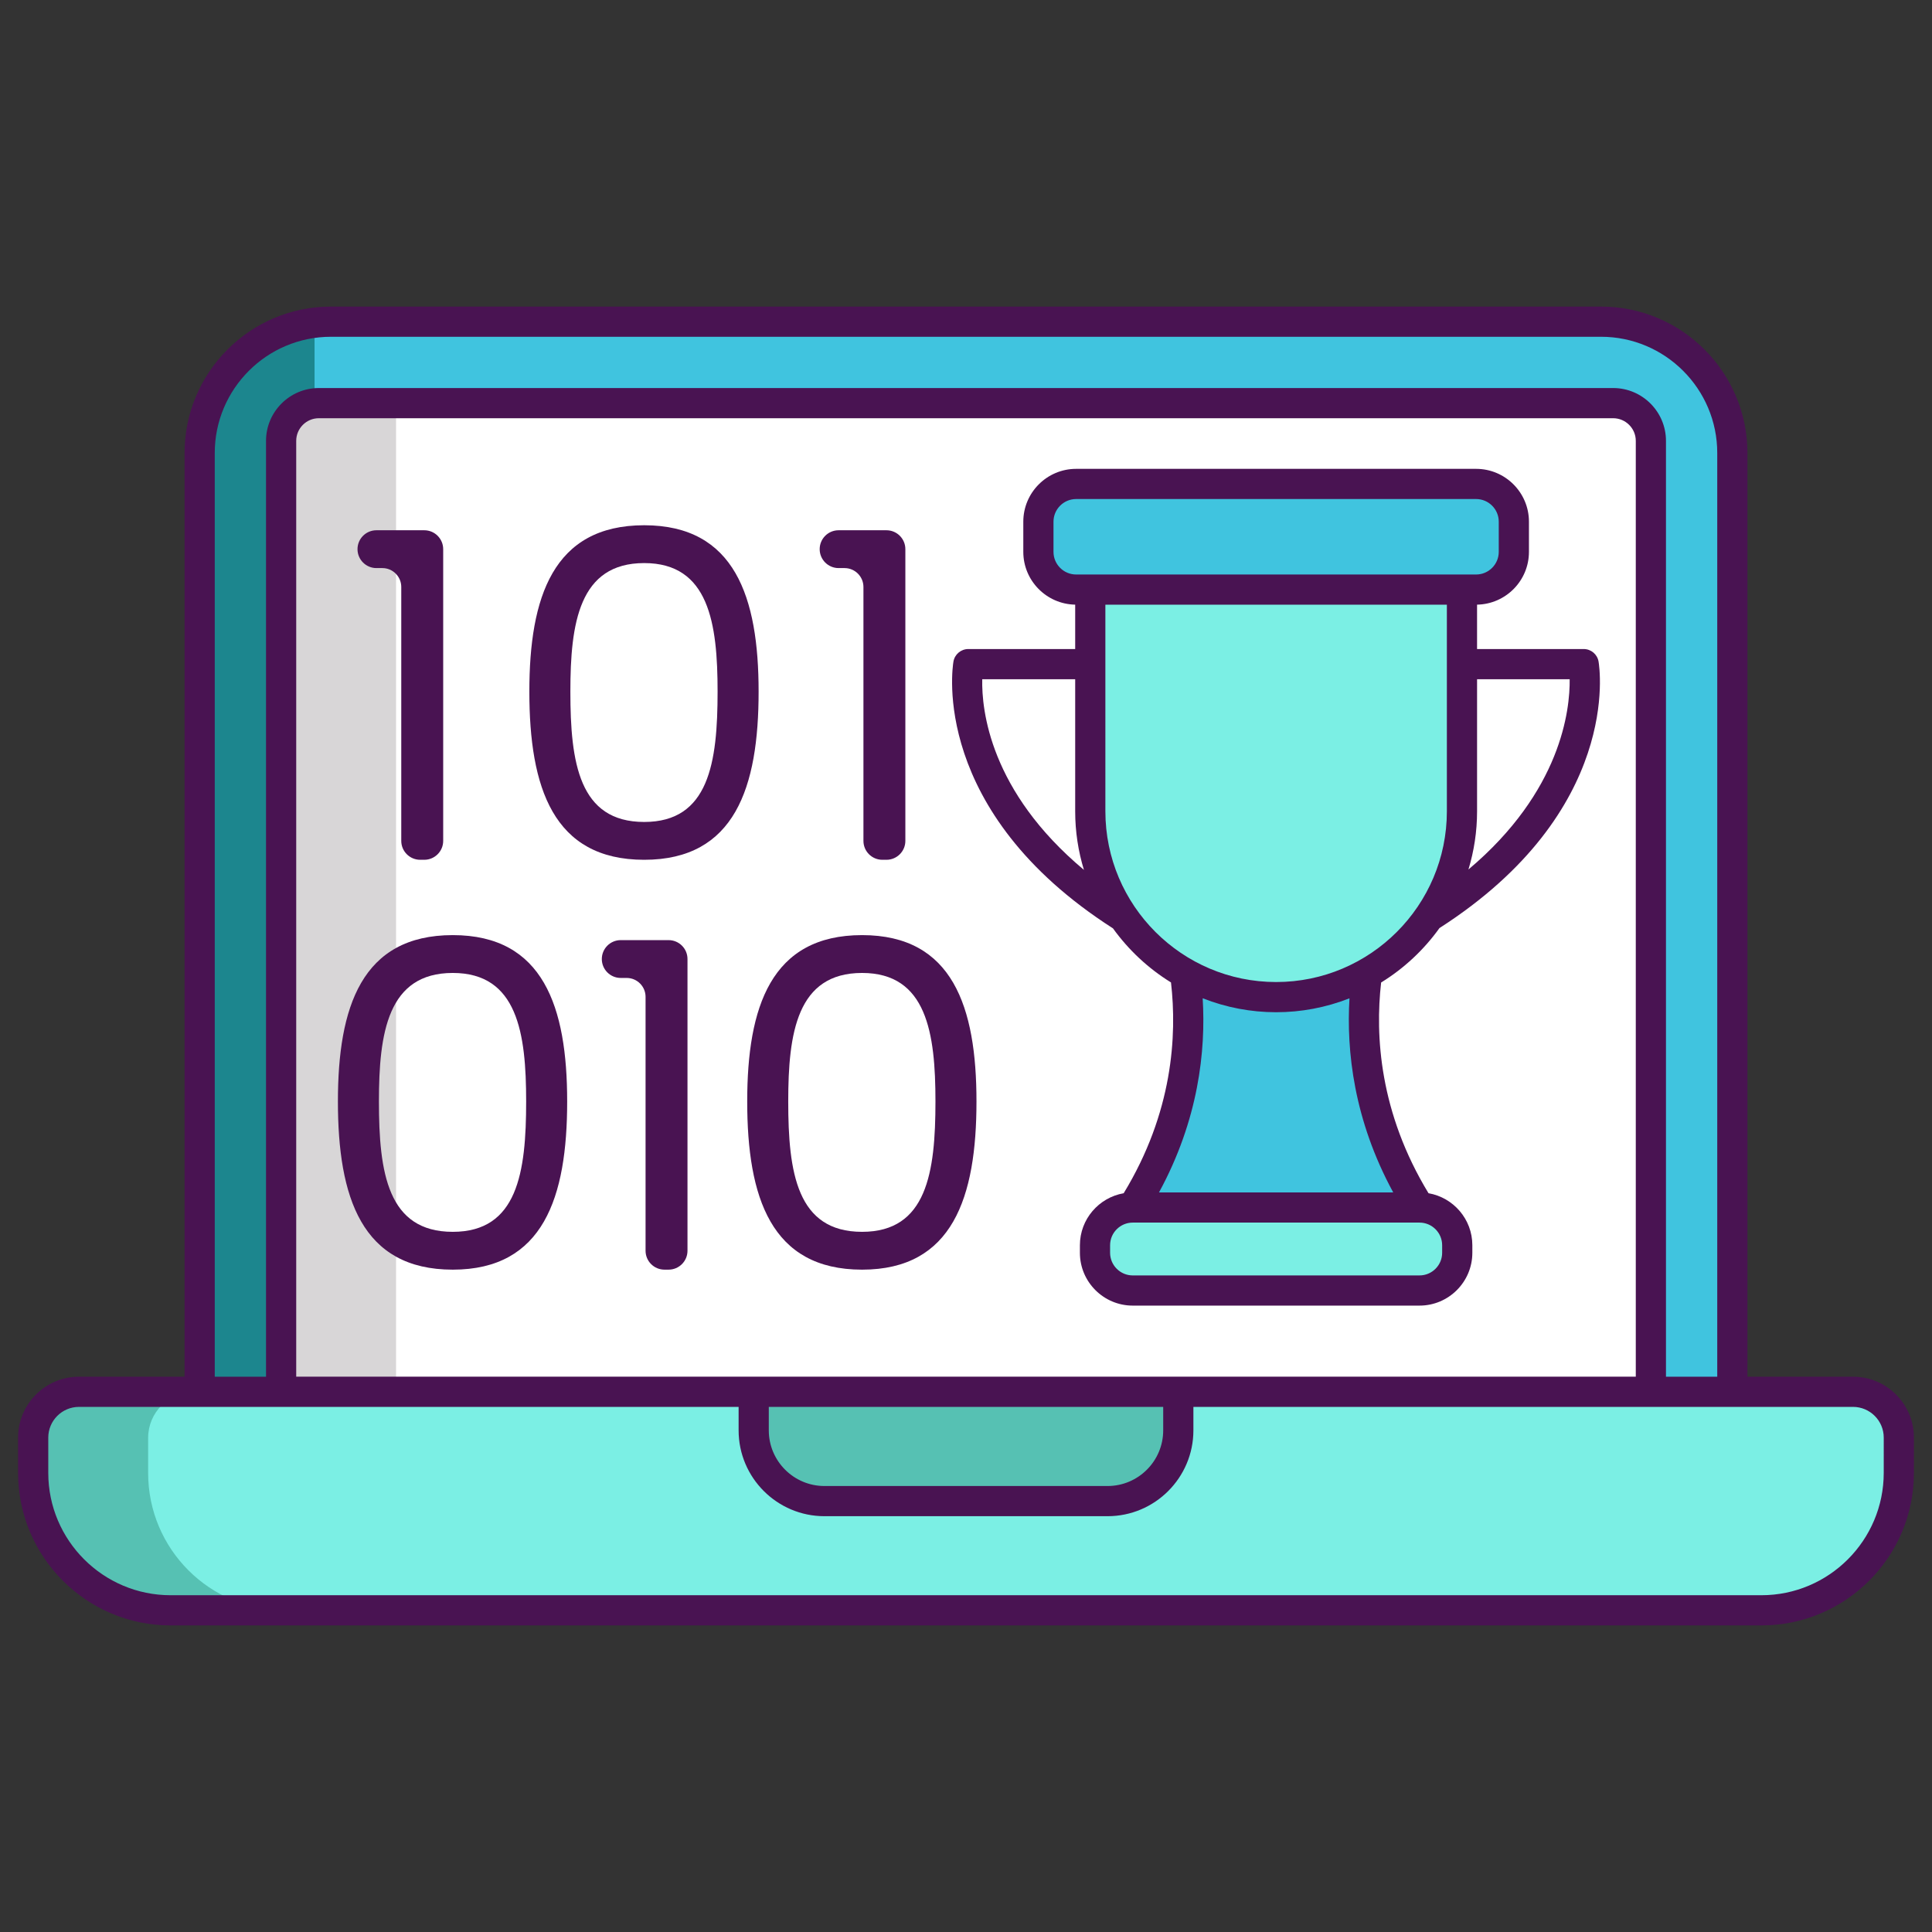 <?xml version="1.0" encoding="utf-8"?>
<!-- Generator: Adobe Illustrator 22.1.0, SVG Export Plug-In . SVG Version: 6.00 Build 0)  -->
<svg version="1.1" id="Layer_1" xmlns="http://www.w3.org/2000/svg" xmlns:xlink="http://www.w3.org/1999/xlink" x="0px" y="0px"
	 viewBox="0 0 256 256" style="enable-background:new 0 0 256 256;" xml:space="preserve">
<rect x="0" y="0" width="256" height="256" fill="#333333" stroke="none"/>
<style type="text/css">
	.st0{fill:#D73735;}
	.st1{fill:#F85252;}
	.st2{fill:#EDAF85;}
	.st3{fill:#F7C09A;}
	.st4{fill:#D8D6D7;}
	.st5{fill:#FFFFFF;}
	.st6{fill:#1C868E;}
	.st7{fill:#40C4DF;}
	.st8{fill:#491352;}
	.st9{fill:#56C1B3;}
	.st10{fill:#7BEFE4;}
</style>
<g>
	<path class="st6" d="M229.539,60.048v124.4H26.459v-124.4c0-8.87,6.64-16.2,15.23-17.26c0.71-0.09,1.44-0.14,2.17-0.14h168.28
		C221.749,42.648,229.539,50.438,229.539,60.048z"/>
	<path class="st7" d="M229.539,60.048v124.4H41.689V42.788c0.71-0.09,1.44-0.14,2.17-0.14h168.28
		C221.749,42.648,229.539,50.438,229.539,60.048z"/>
	<path class="st9" d="M251.599,190.518v4.67c0,10.06-8.15,18.22-18.21,18.22H22.609c-10.06,0-18.21-8.16-18.21-18.22v-4.67
		c0-3.35,2.72-6.07,6.07-6.07h235.06C248.879,184.448,251.599,187.168,251.599,190.518z"/>
	<path class="st10" d="M251.599,190.518v4.67c0,10.06-8.15,18.22-18.21,18.22H37.839c-10.06,0-18.21-8.16-18.21-18.22v-4.67
		c0-3.35,2.72-6.07,6.07-6.07h219.83C248.879,184.448,251.599,187.168,251.599,190.518z"/>
	<path class="st4" d="M218.749,58.448v126h-181.5v-126c0-2.57,1.94-4.69,4.44-4.96c0.18-0.03,0.37-0.04,0.56-0.04h171.5
		C216.509,53.448,218.749,55.688,218.749,58.448z"/>
	<path class="st5" d="M218.749,58.448v126H52.479v-131h161.27C216.509,53.448,218.749,55.688,218.749,58.448z"/>
	<path class="st7" d="M229.539,60.048v124.4h-10.79v-126c0-2.76-2.24-5-5-5h-171.5c-0.19,0-0.38,0.01-0.56,0.04v-10.7
		c0.71-0.09,1.44-0.14,2.17-0.14h168.28C221.749,42.648,229.539,50.438,229.539,60.048z"/>
	<path class="st9" d="M156.328,184.574v5.111c0,5.172-4.201,9.373-9.373,9.373h-37.515c-5.172,0-9.373-4.201-9.373-9.373v-5.111
		H156.328z"/>
	<path class="st10" d="M188.093,171h-38c-2.761,0-5-2.239-5-5v-1c0-2.761,2.239-5,5-5h38c2.761,0,5,2.239,5,5v1
		C193.093,168.761,190.855,171,188.093,171z"/>
	<path class="st7" d="M157.03,128.96c1.1,8,0.53,19.31-6.94,31.04h38c-7.46-11.73-8.04-23.03-6.95-31.03L157.03,128.96z"/>
	<path class="st7" d="M195.593,78.125h-53c-2.761,0-5-2.239-5-5v-4c0-2.761,2.239-5,5-5h53c2.761,0,5,2.239,5,5v4
		C200.593,75.886,198.355,78.125,195.593,78.125z"/>
	<path class="st10" d="M169.093,132.125L169.093,132.125c-13.6,0-24.625-11.025-24.625-24.625V78.125h49.25V107.5
		C193.718,121.1,182.693,132.125,169.093,132.125z"/>
	<g>
		<path class="st8" d="M49.879,75.274h0.785c1.384,0,2.506,1.122,2.506,2.506v33.64c0,1.384,1.122,2.506,2.506,2.506h0.543
			c1.384,0,2.506-1.122,2.506-2.506V72.768c0-1.384-1.122-2.506-2.506-2.506h-6.341c-1.384,0-2.506,1.122-2.506,2.506
			S48.494,75.274,49.879,75.274z"/>
		<path class="st8" d="M85.361,69.598c-12.079,0-15.219,9.542-15.219,22.044c0,12.683,3.14,22.285,15.219,22.285
			c12.019,0,15.159-9.603,15.159-22.285C100.519,79.14,97.379,69.598,85.361,69.598z M85.361,108.914
			c-8.636,0-9.784-7.852-9.784-17.272c0-9.06,1.147-17.031,9.784-17.031c8.576,0,9.724,7.972,9.724,17.031
			C95.084,101.063,93.936,108.914,85.361,108.914z"/>
		<path class="st8" d="M111.119,75.274h0.785c1.384,0,2.506,1.122,2.506,2.506v33.64c0,1.384,1.122,2.506,2.506,2.506h0.543
			c1.384,0,2.506-1.122,2.506-2.506V72.768c0-1.384-1.122-2.506-2.506-2.506h-6.341c-1.384,0-2.506,1.122-2.506,2.506
			S109.735,75.274,111.119,75.274z"/>
		<path class="st8" d="M59.994,123.907c-12.079,0-15.219,9.542-15.219,22.044c0,12.683,3.14,22.285,15.219,22.285
			c12.019,0,15.159-9.603,15.159-22.285C75.153,133.449,72.013,123.907,59.994,123.907z M59.994,163.224
			c-8.636,0-9.784-7.852-9.784-17.272c0-9.06,1.147-17.031,9.784-17.031c8.576,0,9.724,7.972,9.724,17.031
			C69.718,155.372,68.57,163.224,59.994,163.224z"/>
		<path class="st8" d="M88.591,124.571H82.25c-1.384,0-2.506,1.122-2.506,2.506s1.122,2.506,2.506,2.506h0.785
			c1.384,0,2.506,1.122,2.506,2.506v33.64c0,1.384,1.122,2.506,2.506,2.506h0.543c1.384,0,2.506-1.122,2.506-2.506v-38.652
			C91.098,125.693,89.976,124.571,88.591,124.571z"/>
		<path class="st8" d="M114.229,123.907c-12.079,0-15.219,9.542-15.219,22.044c0,12.683,3.14,22.285,15.219,22.285
			c12.019,0,15.159-9.603,15.159-22.285C129.388,133.449,126.248,123.907,114.229,123.907z M114.229,163.224
			c-8.636,0-9.784-7.852-9.784-17.272c0-9.06,1.148-17.031,9.784-17.031c8.576,0,9.724,7.972,9.724,17.031
			C123.953,155.372,122.805,163.224,114.229,163.224z"/>
		<path class="st8" d="M245.534,182.42h-13.989V60.024c0-10.697-8.703-19.4-19.399-19.4H43.855c-10.697,0-19.399,8.703-19.399,19.4
			V182.42H10.466c-4.45,0-8.07,3.62-8.07,8.07v4.675c0,11.145,9.066,20.211,20.211,20.211h210.786
			c11.145,0,20.211-9.066,20.211-20.211v-4.675C253.604,186.04,249.984,182.42,245.534,182.42z M28.456,60.024
			c0-8.492,6.908-15.4,15.399-15.4h168.29c8.491,0,15.399,6.908,15.399,15.4V182.42h-6.794V58.417c0-3.859-3.14-7-7-7H42.25
			c-3.86,0-7,3.141-7,7V182.42h-6.794V60.024z M39.25,182.417v-124c0-1.654,1.346-3,3-3h171.5c1.654,0,3,1.346,3,3v124H39.25z
			 M154.13,186.42v3.111c0,4.065-3.307,7.373-7.373,7.373h-37.515c-4.065,0-7.373-3.308-7.373-7.373v-3.111H154.13z
			 M249.604,195.165c0,8.938-7.272,16.211-16.211,16.211H22.607c-8.939,0-16.211-7.272-16.211-16.211v-4.675
			c0-2.244,1.826-4.07,4.07-4.07c10.781,0,77.813,0,87.404,0v3.111c0,6.271,5.102,11.373,11.373,11.373h37.515
			c6.271,0,11.373-5.102,11.373-11.373v-3.111c9.575,0,76.621,0,87.404,0c2.244,0,4.07,1.826,4.07,4.07V195.165z"/>
		<path class="st8" d="M209.848,86h-14.13v-5.881c3.802-0.068,6.875-3.176,6.875-6.994v-4c0-3.859-3.14-7-7-7h-53
			c-3.86,0-7,3.141-7,7v4c0,3.817,3.073,6.926,6.875,6.994V86h-14.16c-0.974,0-1.806,0.701-1.971,1.661
			c-0.138,0.806-3.089,19.831,21.138,35.352c2.062,2.865,4.675,5.308,7.688,7.165c0.813,7.042,0.235,17.258-6.27,27.932
			c-3.289,0.572-5.8,3.44-5.8,6.89v1c0,3.859,3.14,7,7,7h38c3.86,0,7-3.141,7-7v-1c0-3.452-2.514-6.322-5.807-6.891
			c-6.496-10.674-7.082-20.884-6.279-27.921c3.033-1.867,5.66-4.326,7.73-7.212c24.165-15.514,21.22-34.51,21.081-35.315
			C211.654,86.701,210.822,86,209.848,86z M139.593,73.125v-4c0-1.654,1.346-3,3-3h53c1.654,0,3,1.346,3,3v4c0,1.654-1.346,3-3,3
			c-10.17,0-42.786,0-53,0C140.939,76.125,139.593,74.779,139.593,73.125z M130.152,90h12.316v17.5c0,2.7,0.407,5.306,1.158,7.764
			C131.159,104.842,130.062,94.063,130.152,90z M191.093,165v1c0,1.654-1.346,3-3,3h-38c-1.654,0-3-1.346-3-3v-1
			c0-1.654,1.346-3,3-3h38C189.748,162,191.093,163.346,191.093,165z M184.608,158h-31.034c5.23-9.607,6.215-18.752,5.787-25.725
			c6.255,2.466,13.195,2.467,19.452,0.005C178.393,139.249,179.382,148.392,184.608,158z M191.718,107.5
			c0,12.476-10.149,22.625-22.625,22.625s-22.625-10.149-22.625-22.625V80.125h45.25V107.5z M194.575,115.214
			c0.741-2.443,1.144-5.032,1.144-7.714V90h12.271C208.041,94.051,206.879,104.857,194.575,115.214z"/>
	</g>
</g>
</svg>

